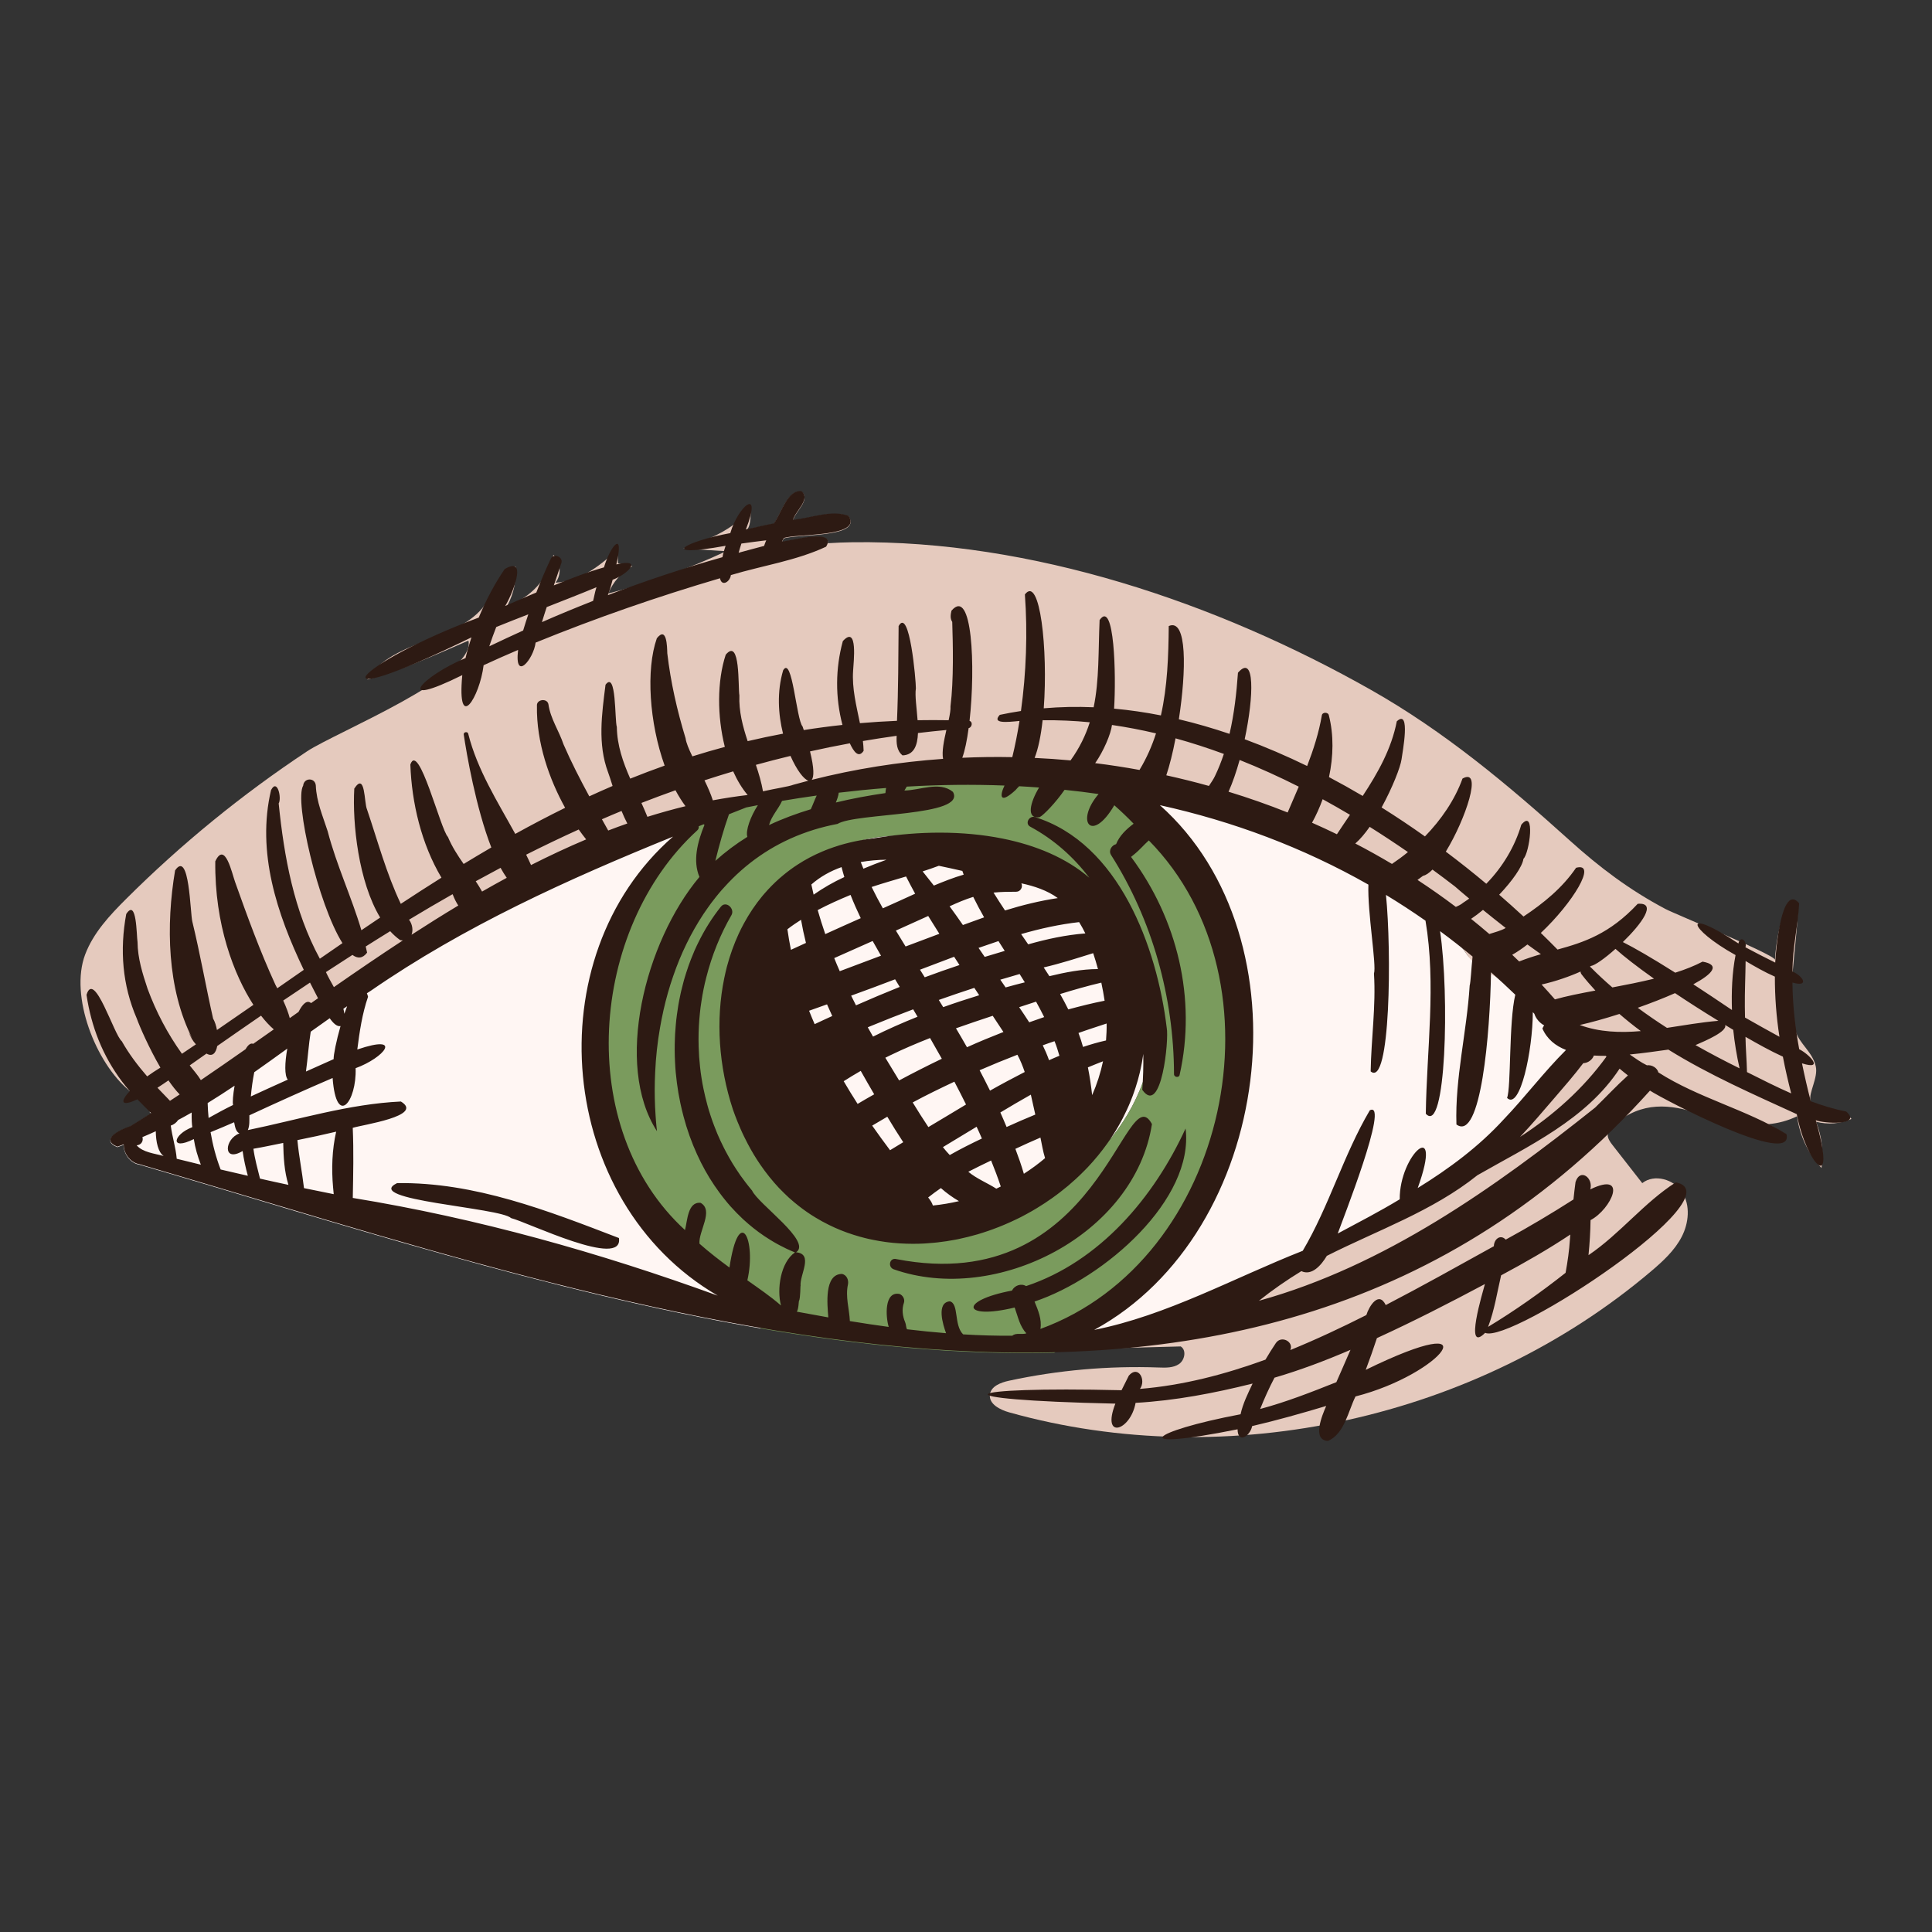 <?xml version="1.0" encoding="utf-8"?>
<!-- Generator: Adobe Illustrator 24.0.2, SVG Export Plug-In . SVG Version: 6.00 Build 0)  -->
<svg version="1.1" id="Capa_1" xmlns="http://www.w3.org/2000/svg" xmlns:xlink="http://www.w3.org/1999/xlink" x="0px" y="0px"
	 viewBox="0 0 1200 1200" enable-background="new 0 0 1200 1200" xml:space="preserve">
<rect x="0" y="0" width="1200" height="1200" fill="#333333" stroke="none"/>
<g>
	<path fill="#FFF6F3" d="M472.723,825.164c-132.355-22.71-265.47-66.474-385.916-101.702c-6.173-0.958-10.19-7.184-9.951-12.372
		c-1.33,0.479-2.634,0.984-3.991,1.437c-11.334-4.683,2.395-10.962,8.062-12.745c4.31-2.634,8.594-5.348,12.904-8.115
		c-0.338-0.338-0.672-0.679-1.01-1.016c24.699-7.779,49.078-17.986,68.857-32.821c93.123-58.534,172.943-119.73,274.048-151.658
		c-58.535,50.553-85.141,133.033-58.535,207.531C395.767,761.471,440.809,788.066,472.723,825.164z M736.38,822.791
		c5.321-2.661,13.303-10.643,18.625-13.303c85.141-39.91,167.622-77.159,226.156-156.979c0.826-0.826,2.167-2.167,3.861-3.541
		c-14.269-7.233-22.928-24.128-33.128-36.369c-10.643-10.643-29.267-7.982-39.91-18.625
		c-50.552-71.838-138.354-79.82-215.513-103.766c37.249,53.213,87.802,101.105,71.838,172.943
		c-10.643,45.231-21.285,82.48-45.231,119.73c-14.102,21.154-35.205,34.143-55.582,48.234
		C690.658,833.837,715.964,838.103,736.38,822.791z M675.185,559.386c-52.553-35.035-142.76-67.705-186.507-5.049
		c0.089-0.09,0.171-0.183,0.26-0.272c-0.089,0.089-0.172,0.182-0.26,0.272c-2.764,3.959-5.349,8.287-7.721,13.031
		c2.372-4.744,4.957-9.072,7.721-13.031c-31.675,31.927-34.298,79.674-23.685,124.779c7.982,42.571,34.589,79.82,79.82,90.462
		c58.534,10.643,109.087-21.285,146.336-63.856C728.398,657.83,725.738,593.974,675.185,559.386z"/>
	<path fill="#7A9B5D" d="M696.47,490.208c2.007,0.623,4.024,1.229,6.044,1.831c-7.019-5.59-14.513-9.813-22.008-9.813
		c-84.199-4.953-170.7-2.973-250.927,29.503c-54.212,50.897-78.043,130.141-52.388,201.975
		c18.576,47.767,63.618,74.362,95.532,111.46c61.314,10.52,122.462,16.507,182.114,15.046c4.139-3.138,8.383-6.139,12.658-9.094
		c-0.986-0.116-1.974-0.234-2.952-0.342c0.978,0.109,1.966,0.227,2.952,0.342c20.378-14.091,41.48-27.08,55.582-48.234
		c23.946-37.249,34.589-74.498,45.231-119.73C784.272,591.314,733.72,543.422,696.47,490.208z M691.149,705.722
		c-37.249,42.571-87.802,74.498-146.336,63.856c-45.231-10.643-71.838-47.892-79.82-90.462
		c-10.613-45.105-7.99-92.851,23.685-124.779c43.747-62.655,133.954-29.986,186.507,5.049
		C725.738,593.974,728.398,657.83,691.149,705.722z"/>
	<path fill="#E5CABE" d="M1150,695c-6.868,3.019-14.762,3.639-22.019,1.732c3.611,9.055,4.79,19.067,3.379,28.713
		c-8.232-8.773-13.62-20.172-15.174-32.101c-5.616,2.714-11.735,4.38-17.951,4.888c3.731,2.123,7.463,4.246,11.194,6.368
		c-37.633,3.016-71.787-35.765-106.937-6.05c-1.826,1.544-3.656,3.429-3.889,5.809c-0.252,2.576,1.429,4.898,3.023,6.938
		c6.136,7.855,12.273,15.71,18.409,23.565c7.535-5.949,19.77-2.374,24.869,5.76c5.099,8.134,4.054,18.986-0.341,27.522
		c-4.395,8.535-11.653,15.201-18.974,21.412c-107.829,91.499-262.435,125.837-398.715,87.703
		c-5.721-1.601-12.683-5.102-12.031-11.007c0.577-5.225,6.747-7.557,11.886-8.665c30.508-6.574,61.834-9.339,93.022-8.21
		c4.335,0.157,9.021,0.294,12.592-2.17s4.719-8.651,1.018-10.913c-24.84,0.647-49.679,1.293-74.519,1.94
		c106.327-13.009,197.85-78.506,284.023-142.137c13.232-9.77,27.15-20.45,32.694-35.936c16.465-45.991-47.15-42.852-63.589-66.206
		c-49.24-69.953-133.803-79.351-209.456-101.916c-7.019-5.59-14.513-9.813-22.008-9.813c-84.199-4.953-170.7-2.973-250.927,29.503
		c2.011-1.888,4.053-3.749,6.146-5.557C334.621,538.1,254.801,599.295,161.678,657.83c-24.011,15.092-53.464,42.527-81.405,19.542
		c-20.803-17.113-37.123-58.671-27.381-84.511c5.102-13.499,15.253-24.355,25.453-34.521c34.31-34.195,72.044-64.945,112.421-91.704
		c17.699-11.73,105.242-46.975,100.174-68.735c-20.706,8.958-40.899,18.156-62.791,24.19c15.746-26.074,59.307-22.965,74.877-49.163
		c4.821-8.112,7.886-19.575,17.206-21.06c0.662,8.323-1.118,16.826-5.064,24.185c14.207-4.341,25.589-16.864,28.557-31.42
		c4.617,4.35,5.209,12.303,1.287,17.288c15.577-1,26.569-9.861,37.566-19.571c1.526,2.531,1.173,4.595,1.246,7.536
		c2.989,0.589,5.978,1.178,8.967,1.767c-6.718,3.726-12.084,9.834-14.914,16.976c25.13-6.468,49.659-15.27,73.168-26.254
		c-8.849-0.554-17.697-1.108-26.546-1.662c11.439-4.314,22.104-8.027,31.299-14.964c4.286-3.233,4.731-9.486,10.125-12.324
		c0.612,2.511,0.832,14.942-2.622,15.725c5.743-1.303,11.512-2.658,17.334-3.775c4.576-6.093,8.381-21.232,17.268-19.982
		c5.747,5.029-3.885,12.212-5.295,17.693c11.228-0.958,23.547-6.385,34.456-2.395c8.966,13.516-32.7,10.882-40.282,13.809
		c-0.346,0.718-0.718,1.437-1.091,2.182c5.092-0.514,30.145-7.369,28.456,0.722c5.159-0.311,10.316-0.546,15.461-0.61
		c111.097-1.389,226.122,37.45,322.032,91.771c45.467,25.751,84.678,58.577,123.316,93.424
		c18.698,16.865,37.242,30.835,59.531,42.617c6.457,3.413,68.133,28.426,67.955,31.561c0.637-11.191,2.934-22.287,6.793-32.811
		c0.737-2.011,2.075-4.37,4.211-4.227c2.588,0.173,3.272,3.629,3.222,6.222c-0.417,21.441-7.508,54.471-1.465,74.865
		c2.451,8.271,10.553,12.955,12.618,22.18c1.546,6.905-4.538,16.375-3.28,21.244c0.056,0.218,0.104,0.438,0.161,0.655
		c0.701,2.667,14.179,4.67,21.375,7.962C1147.878,693.082,1149.284,693.986,1150,695z"/>
	<path fill="#2D1A13" d="M642.539,507.419c-3.485-0.692-6.119,4.284-2.554,6.093c14.793,7.982,26.873,18.891,36.637,31.688
		c-14.615-12.529-33.481-20.225-53.739-24.315c-25.267-5.102-52.67-4.554-76.762-0.717c-1.179,0.188-2.381,0.351-3.543,0.554
		c-1.543,0.186-3.086,0.372-4.603,0.612c-1.517,0.239-3.007,0.479-4.497,0.771c-0.904,0.16-1.809,0.346-2.687,0.532
		c-0.958,0.186-1.889,0.399-2.82,0.639c-1.171,0.266-2.315,0.559-3.459,0.878c-0.958,0.239-1.889,0.532-2.82,0.798
		c-1.304,0.399-2.607,0.798-3.858,1.25c-1.091,0.346-2.155,0.745-3.219,1.144c-0.772,0.293-1.517,0.585-2.235,0.878
		c-0.585,0.213-1.171,0.452-1.729,0.718c-5.428,2.288-10.456,4.975-15.166,8.035c-3.086,1.995-6.013,4.151-8.78,6.439
		c-0.931,0.745-1.862,1.517-2.74,2.315c-3.246,2.9-6.279,5.96-9.099,9.232c-0.426,0.505-0.878,1.011-1.304,1.517
		c-4.363,5.268-8.195,10.989-11.494,17.055c-1.144,2.102-2.208,4.23-3.219,6.385c-3.007,6.519-5.454,13.383-7.343,20.461
		c-0.612,2.395-1.171,4.816-1.676,7.264c-5.348,25.968-3.432,54.623,5.375,81.416c0.878,2.501,1.783,4.949,2.74,7.317
		c0.665,1.676,1.357,3.326,2.075,4.922c0.718,1.623,1.437,3.219,2.208,4.763c0.718,1.49,1.463,2.98,2.235,4.417
		c2.395,4.55,4.975,8.833,7.716,12.824c0.905,1.33,1.809,2.607,2.767,3.884c0.931,1.251,1.889,2.501,2.847,3.698
		s1.942,2.395,2.953,3.539c0.027,0.027,0.053,0.053,0.053,0.08c1.969,2.288,4.018,4.443,6.146,6.492
		c2.075,2.102,4.284,4.071,6.519,5.907c3.352,2.794,6.811,5.348,10.376,7.663c0.878,0.559,1.783,1.144,2.687,1.676
		c2.714,1.65,5.481,3.166,8.301,4.55c1.251,0.639,2.501,1.224,3.778,1.783c1.224,0.559,2.448,1.064,3.698,1.57
		c2.608,1.064,5.268,1.995,7.956,2.847c1.091,0.373,2.182,0.692,3.299,0.984c0.08,0.053,0.16,0.08,0.239,0.08
		c1.118,0.319,2.262,0.612,3.406,0.905c1.65,0.426,3.326,0.798,5.002,1.117c2.554,0.532,5.135,0.958,7.742,1.33
		c0.638,0.107,1.277,0.186,1.916,0.24c0.958,0.106,1.916,0.213,2.9,0.319c1.304,0.133,2.634,0.24,3.964,0.319
		c2.767,0.16,5.534,0.266,8.328,0.266c1.197,0,2.421-0.027,3.618-0.053c0.985-0.027,1.969-0.08,2.98-0.106
		c0.639-0.027,1.304-0.08,1.969-0.133c1.437-0.08,2.9-0.213,4.363-0.346c0.772-0.053,1.57-0.133,2.341-0.239
		c3.645-0.399,7.29-0.958,10.935-1.65c0.718-0.133,1.437-0.293,2.155-0.426c3.938-0.825,7.849-1.809,11.733-2.927
		c1.064-0.319,2.128-0.639,3.166-0.984c1.197-0.372,2.368-0.745,3.539-1.171c0.931-0.319,1.836-0.639,2.767-0.984
		c4.922-1.783,9.791-3.858,14.527-6.146c0.958-0.452,1.889-0.931,2.847-1.384c2.394-1.25,4.789-2.554,7.131-3.885
		c1.038-0.612,2.049-1.197,3.033-1.809c3.193-1.942,6.332-3.991,9.392-6.173c1.011-0.718,2.022-1.437,3.007-2.208
		c0.665-0.479,1.33-0.984,1.996-1.517c3.299-2.528,6.492-5.215,9.552-8.035c0.905-0.825,1.809-1.676,2.687-2.528
		c0.905-0.851,1.783-1.729,2.661-2.634c0.745-0.745,1.464-1.49,2.208-2.261c2.155-2.288,4.231-4.656,6.226-7.077
		c1.996-2.421,3.911-4.922,5.747-7.476c1.224-1.703,2.421-3.459,3.539-5.215c1.144-1.756,2.235-3.539,3.299-5.375
		c1.995-3.406,3.805-6.918,5.454-10.51c0.426-0.905,0.825-1.809,1.224-2.714c0.372-0.878,0.745-1.783,1.117-2.687
		c0.426-1.011,0.825-1.995,1.197-3.033c0.319-0.878,0.639-1.729,0.931-2.607c0.319-0.958,0.665-1.889,0.958-2.847
		c0.958-2.927,1.809-5.907,2.528-8.94c0.452-1.889,0.851-3.805,1.224-5.747c0.106-0.426,0.186-0.851,0.24-1.277
		c0.293-1.596,0.559-3.193,0.772-4.816c0.133,7.556-0.106,15.006-0.639,22.27c11.946,16.895,16.682-31.316,15.192-38.473
		C718.687,588.489,695.007,523.516,642.539,507.419z M675.717,662.961c3.113-1.277,6.226-2.581,9.392-3.778
		c-1.517,7.21-3.778,14.235-6.758,21.019C677.713,674.402,676.861,668.655,675.717,662.961z M686.972,646.252
		c-4.842,1.064-9.578,2.474-14.288,4.018c-0.825-2.927-1.729-5.827-2.82-8.674c5.827-2.102,11.281-3.805,17.481-5.88
		C687.424,639.255,687.238,642.767,686.972,646.252z M489.072,577.182c2.714-2.102,5.561-4.044,8.461-5.88
		c0.851,4.816,1.862,9.605,3.06,14.368c-3.113,1.41-6.253,2.847-9.339,4.284C490.402,585.722,489.684,581.465,489.072,577.182z
		 M651.798,606.316c-1.144-1.836-2.341-3.645-3.539-5.428c10.403-2.421,20.567-5.694,30.731-8.86
		c1.091,3.246,2.075,6.545,2.98,9.871C671.886,601.926,661.642,603.921,651.798,606.316z M684.045,610.333
		c0.798,3.725,1.49,7.476,2.049,11.228c-7.822,1.543-15.033,3.379-22.562,5.401c-1.596-3.246-3.299-6.412-5.082-9.552
		C666.937,614.803,675.451,612.355,684.045,610.333z M542.977,679.697c-3.459,1.969-6.918,3.911-10.297,5.96
		c-3.007-4.656-5.88-9.366-8.647-14.102c3.459-2.235,7.024-4.337,10.589-6.412C537.363,670.012,540.156,674.881,542.977,679.697z
		 M538.986,638.084c0.426-0.186,0.851-0.372,1.304-0.559c8.887-3.672,17.88-7.21,26.899-10.616c0.905,1.543,1.809,3.086,2.714,4.603
		c-9.366,3.751-18.625,7.822-27.644,12.346C541.168,641.942,540.05,640.026,538.986,638.084z M551.118,693.612
		c3.193,5.348,6.465,10.616,9.898,15.831c-2.741,1.65-5.481,3.273-8.195,4.975c-3.778-5.029-7.476-10.11-11.095-15.272
		C544.839,697.257,547.979,695.448,551.118,693.612z M558.462,671.076c-2.874-4.683-5.72-9.366-8.567-14.101
		c1.118-0.532,2.182-1.091,3.299-1.623c8.035-3.885,16.203-7.343,24.478-10.616c2.475,4.284,4.896,8.567,7.317,12.878
		C576.049,661.897,567.215,666.393,558.462,671.076z M592.784,671.848c2.474,4.709,4.896,9.445,7.237,14.181
		c-7.796,4.683-15.565,9.392-23.387,14.022c-3.379-5.029-6.572-10.137-9.738-15.299
		C575.357,680.149,584.057,675.972,592.784,671.848z M636.472,665.835c-7.29,3.752-14.447,7.556-21.551,11.574
		c-2.102-4.257-4.257-8.488-6.465-12.665c7.743-3.379,15.565-6.572,23.467-9.632C633.785,658.571,635.222,662.163,636.472,665.835z
		 M633.014,625.579c3.512-1.144,6.998-2.288,10.509-3.432c1.756,3.166,3.432,6.359,5.029,9.578
		c-3.113,1.064-6.199,2.128-9.286,3.246C637.217,631.805,635.142,628.665,633.014,625.579z M600.607,650.456
		c-2.235-3.938-4.523-7.876-6.838-11.76c7.556-2.687,15.192-5.242,22.828-7.769c2.208,3.352,4.443,6.705,6.652,10.057
		C615.639,643.964,608.057,647.077,600.607,650.456z M606.593,699.838c1.118,2.448,2.262,4.842,3.273,7.317
		c-6.758,3.219-13.463,6.572-19.955,10.27c-1.463-1.57-2.927-3.193-4.257-4.922C592.625,708.272,599.622,704.068,606.593,699.838z
		 M615.586,720.804c2.182,5.321,4.204,10.722,6.013,16.15c-0.931,0.452-1.836,0.931-2.767,1.357
		c-5.721-3.645-12.239-6.199-17.401-10.51C606.088,725.38,610.824,723.092,615.586,720.804z M621.333,690.978
		c6.279-3.751,12.558-7.503,18.944-11.068c0.931,4.124,1.862,8.248,2.767,12.372c-5.987,2.448-11.92,5.029-17.826,7.716
		C623.967,696.964,622.664,693.958,621.333,690.978z M646.237,706.569c0.851,3.938,1.543,8.541,2.874,12.771
		c-4.151,3.539-8.567,6.758-13.17,9.711c-1.543-5.268-3.352-10.43-5.268-15.485C635.834,711.146,641.022,708.804,646.237,706.569z
		 M647.674,649.259c2.421-0.878,4.869-1.756,7.317-2.554c1.224,2.927,2.129,5.987,3.033,9.046c-2.155,0.878-4.31,1.783-6.439,2.767
		C650.468,655.378,649.164,652.292,647.674,649.259z M638.628,586.547c-1.463-2.102-2.927-4.23-4.39-6.359
		c11.787-3.406,23.786-6.066,36.025-7.45c1.437,2.288,2.687,4.656,3.858,7.024C662.068,580.694,650.281,583.248,638.628,586.547z
		 M636.526,610.147c-3.991,1.011-7.982,2.049-11.92,3.166c-1.117-1.596-2.208-3.193-3.299-4.816c3.991-1.197,7.982-2.368,12-3.512
		C634.37,606.715,635.461,608.418,636.526,610.147z M611.622,594.343c-1.277-1.862-2.554-3.725-3.831-5.587
		c4.124-1.437,8.248-2.847,12.372-4.23c1.304,2.049,2.581,4.071,3.885,6.093C619.896,591.842,615.746,593.066,611.622,594.343z
		 M608.19,618.156c-7.503,2.341-14.98,4.736-22.35,7.397c-0.905-1.49-1.836-2.98-2.74-4.47c7.317-2.608,14.687-5.082,22.057-7.503
		C606.167,615.123,607.179,616.639,608.19,618.156z M574.373,607.007c-0.984-1.57-1.969-3.14-2.953-4.709
		c7.051-2.714,14.128-5.401,21.205-8.035c1.091,1.729,2.208,3.432,3.326,5.135C588.714,601.819,581.503,604.347,574.373,607.007z
		 M562.479,587.877c-2.022-3.273-4.044-6.572-6.04-9.871c6.705-3.007,13.383-6.04,20.088-9.073
		c2.288,3.698,4.576,7.397,6.918,11.068C576.448,582.609,569.477,585.27,562.479,587.877z M558.834,612.994
		c-9.1,3.645-18.172,7.477-27.165,11.441c-1.011-1.995-2.022-4.018-3.007-6.013c9.126-3.299,18.226-6.678,27.298-10.164
		C556.919,609.828,557.876,611.424,558.834,612.994z M521.585,603.229c-1.197-2.687-2.341-5.401-3.432-8.142
		c7.982-3.512,15.911-7.077,23.866-10.616c1.703,3.06,3.432,6.119,5.188,9.126C538.667,596.817,530.099,599.983,521.585,603.229z
		 M512.592,580.188c-1.703-4.922-3.273-9.898-4.709-14.926c6.652-3.512,13.516-6.572,20.407-9.419
		c1.916,4.869,4.044,9.685,6.332,14.447C527.279,573.563,519.909,576.836,512.592,580.188z M505.355,555.683
		c-0.506-2.102-0.984-4.204-1.41-6.306c5.561-4.896,11.946-8.381,18.758-10.802c0.532,2.049,1.091,4.124,1.729,6.173
		C517.701,547.834,511.342,551.506,505.355,555.683z M513.683,623.823c1.038,2.421,2.128,4.842,3.246,7.237
		c-3.645,1.676-7.317,3.326-10.935,5.055c-1.224-2.767-2.341-5.534-3.459-8.328C506.26,626.483,509.958,625.153,513.683,623.823z
		 M576.501,743.765c2.581-2.022,5.215-3.991,7.902-5.827c3.485,3.086,7.237,5.8,11.228,8.115c-5.374,1.25-10.776,2.182-16.203,2.714
		C578.869,746.905,577.698,745.308,576.501,743.765z M631.204,553.874c2.714,0,4.284-2.98,3.193-5.215
		c7.902,1.676,16.124,4.39,22.616,9.153c-11.095,1.676-22.057,4.364-32.779,7.689c-2.448-3.645-4.816-7.37-7.13-11.095
		C621.786,553.927,626.362,553.874,631.204,553.874z M611.249,569.785c-4.39,1.543-8.807,3.14-13.17,4.763
		c-2.687-3.938-5.481-7.796-8.275-11.627c4.789-2.208,9.632-4.284,14.687-5.853C606.593,561.377,608.881,565.608,611.249,569.785z
		 M583.126,537.751c4.896,1.011,9.738,2.102,14.607,3.193c0.266,0.772,0.532,1.543,0.825,2.315
		c-6.359,1.836-12.399,4.257-18.518,6.785c-2.288-2.953-4.603-5.88-6.971-8.807C576.448,540.145,579.827,539.001,583.126,537.751z
		 M568.413,555.098c-6.705,3.033-13.357,6.12-20.061,9.073c-2.448-4.337-4.789-8.754-6.971-13.25
		c7.077-2.341,14.234-4.39,21.392-6.519C564.608,547.994,566.47,551.559,568.413,555.098z M536.272,539.56
		c-0.559-1.384-1.117-2.741-1.65-4.124c5.242-0.931,10.616-1.41,15.991-1.437C545.77,535.702,540.981,537.591,536.272,539.56z
		 M715.494,698.188c-10.616,68.672-96.768,112.626-160.464,90.17c-3.831-1.517-2.421-7.397,1.729-6.306
		C683.247,806.61,698.785,667.138,715.494,698.188z M1146.734,690.393c-7.503-1.464-14.82-3.725-22.03-6.386
		c-2.049-7.796-3.831-15.671-5.454-23.547c14.208,4.47,4.497-5.694-1.729-8.78c-2.528-13.649-4.071-27.485-4.204-41.4
		c10.696,3.06,6.705-3.991,0.08-6.811c-0.24-14.261,3.459-28.336,4.071-42.438c-11.042-13.037-14.58,30.358-14.846,36.85
		c-6.199-3.086-12.399-6.199-18.492-9.499c1.171-3.831-3.219-7.663-4.364-2.368c-35.546-23.6-31.609-9.392-1.783,7.21
		c-2.182,11.175-2.581,22.749-2.235,34.11c-8.807-5.96-16.789-11.255-23.999-15.964c12.026-6.492,16.948-12.106,5.747-14.075
		c-5.082,2.661-10.829,4.922-16.975,6.864c-14.74-9.312-25.462-15.485-32.54-19.024c11.654-11.308,21.551-24.771,9.232-23.76
		c-17.454,18.731-33.471,23.919-49.807,28.416c-3.379-3.459-6.838-6.891-10.377-10.323c19.822-18.598,35.413-44.167,21.897-40.469
		c-8.514,12.505-20.115,21.924-32.646,30.278c-4.922-4.55-9.951-9.073-15.113-13.543c8.142-8.567,14.474-17.534,15.059-22.296
		c3.752-3.459,7.663-31.928-1.33-21.179c-3.911,13.436-11.627,26.341-21.738,36.664c-8.115-6.811-16.496-13.463-25.143-19.955
		c12.319-20.115,23.174-52.468,10.377-45.391c-4.789,13.303-13.303,25.622-23.334,35.945c-8.754-6.226-17.747-12.239-26.926-17.986
		c6.678-12.186,11.733-25.064,12.399-29.959c0.506-4.018,5.907-31.768-2.953-23.547c-3.326,17.135-11.787,32.088-21.179,46.349
		c-6.891-4.071-13.889-7.982-20.939-11.707c2.767-12.904,3.007-26.261-0.08-38.34c-0.346-2.129-4.044-2.155-4.364,0
		c-1.836,10.776-5.188,21.205-9.126,31.449c-12.745-6.199-25.702-11.787-38.792-16.629c5.774-26.979,6.359-53.346-4.177-41.32
		c-0.905,12.691-2.341,25.542-5.241,37.994c-10.43-3.539-20.913-6.572-31.476-9.073c4.63-30.039,5.295-63.031-6.279-57.896
		c-0.16,18.572-0.798,37.489-4.869,55.501c-9.685-1.916-19.396-3.326-29.081-4.204c1.357-20.434,0.213-68.352-8.993-55.022
		c-0.851,19.263-0.16,37.116-3.698,54.171c-10.376-0.452-20.726-0.24-30.997,0.639c2.714-36.345-2.341-83.119-11.707-70.72
		c1.729,23.84,0.825,48.823-2.448,72.397c-4.39,0.665-8.78,1.463-13.144,2.395c-5.162,5.587,4.55,4.55,12.239,3.778
		c-1.224,7.716-2.714,15.219-4.47,22.483c-10.35-0.213-20.727-0.08-31.076,0.399c1.596-4.31,2.953-10.829,3.964-18.492h0.293
		c1.809-0.692,2.368-3.805,0.266-4.417c3.778-33.711,1.703-83.545-11.228-68.459c-0.532,2.341-0.931,4.896,0.479,6.971
		c0.426,13.862,0.984,35.866-1.091,52.495c0.16,1.942-0.373,5.002-1.144,8.567c-6.519-0.107-12.931-0.107-19.29,0
		c-0.532-7.53-1.756-15.219-1.064-19.795c0.08-4.497-3.911-50.925-10.722-38.686c-0.186,19.662-0.16,39.218-1.011,58.854
		c-7.796,0.319-15.458,0.825-23.015,1.463c-2.182-10.776-5.029-21.631-4.23-32.673c0.239-4.922,3.166-28.735-6.386-18.305
		c-4.656,17.081-4.736,34.961-0.239,52.069c-8.142,0.878-16.15,1.942-24.026,3.193c-0.239-0.718-0.479-1.437-0.718-2.182
		c-3.964-4.497-6.412-44.406-12.079-34.961c-3.991,13.383-3.06,27.485-0.08,39.378c-7.45,1.41-14.767,2.953-21.977,4.656
		c-3.06-9.206-5.534-18.571-5.135-28.416c-0.905-5.029,0.745-36.291-8.488-25.276c-5.401,16.39-5.348,38.26-0.559,57.257
		c-6.811,1.809-13.516,3.805-20.168,5.88c-2.155-4.443-3.831-8.381-4.204-11.228c-5.295-17.321-9.259-34.828-11.361-52.788
		c-0.133-4.177-0.293-17.081-6.492-9.339c-6.865,19.503-4.683,52.468,4.842,79.101c-7.21,2.554-14.314,5.268-21.365,8.088
		c-4.497-10.19-8.168-20.673-8.328-32.088c-1.383-4.284-0.186-35.333-7.024-26.234c-2.288,18.119-5.002,36.797,1.596,54.411
		c0.665,1.703,1.596,4.763,2.794,8.461c-4.842,2.075-9.685,4.23-14.474,6.439c-5.72-10.563-11.201-21.205-15.991-32.247
		c-2.847-8.488-8.115-15.964-9.392-24.93c-0.745-3.991-7.503-3.113-7.131,0.958c-0.399,22.961,7.742,45.737,17.507,63.35
		c-10.43,5.135-20.727,10.536-30.97,16.204c-11.068-20.141-23.6-39.804-29.214-62.18c-0.266-1.57-2.953-1.224-2.794,0.399
		c1.703,11.707,7.556,45.577,17.135,70.215c-5.747,3.352-11.467,6.758-17.188,10.244c-3.698-5.295-7.237-10.723-9.765-16.789
		c-4.63-4.656-18.172-59.732-23.334-44.992c0.825,23.866,6.864,49.355,19.316,70.295c-8.434,5.295-16.842,10.723-25.25,16.257
		c-8.94-18.758-14.314-38.952-20.993-58.668c-1.836-3.991-0.931-23.653-7.902-12.931c-1.251,21.844,2.661,57.896,16.07,80.112
		c-3.884,2.608-7.769,5.215-11.654,7.876c-6.119-20.647-15.485-40.469-20.939-61.461c-3.007-9.392-6.998-18.412-7.37-28.389
		c-0.373-5.082-7.37-5.002-7.849,0c-5.641,9.499,9.286,73.94,24.398,97.859c-4.656,3.219-9.339,6.439-14.048,9.685
		c-16.124-29.693-22.19-63.191-25.569-96.449c1.995-3.326-0.851-15.804-4.736-8.301c-9.073,38.42,3.618,76.84,20.327,111.668
		c-5.454,3.805-10.935,7.609-16.469,11.441c-0.373-0.718-0.745-1.437-1.144-2.182c-9.578-20.806-17.374-42.278-25.037-63.803
		c-1.889-5.135-6.252-25.835-12.319-12.878c-0.452,39.378,11.627,70.534,23.68,89.159c-7.476,5.188-15.033,10.403-22.642,15.618
		c-0.479-2.687-1.304-5.215-2.395-7.104c-4.497-19.875-8.009-40.07-12.877-60.131c-1.384-5.162-1.729-45.072-10.723-31.901
		c-5.72,33.87-5.029,73.541,10.696,104.431c-0.745-1.304-1.49-2.581-2.261-3.885c1.224,3.033,2.554,5.401,4.496,7.503
		c-2.9,1.942-5.774,3.884-8.674,5.853c-8.913-12.425-16.017-25.941-21.339-40.336c-3.14-9.472-6.146-18.891-6.252-29.081
		c-0.665-4.018-0.426-27.538-7.024-17.374c-4.098,22.27-2.421,44.167,6.598,65c1.676,4.683,7.53,18.199,14.634,30.385
		c-3.007,1.836-5.747,3.672-8.221,5.454c-5.88-6.785-11.308-13.942-15.778-21.871c-4.763-3.725-17.108-44.699-21.897-28.788
		c2.927,19.769,10.004,37.861,22.083,53.905c1.517,2.049,3.14,3.991,4.816,5.907c-6.279,6.598-5.454,9.924,4.683,5.082
		c2.794,2.9,5.667,5.72,8.514,8.567c-4.31,2.767-8.594,5.481-12.904,8.115c-5.667,1.783-19.396,8.062-8.062,12.745
		c1.357-0.452,2.661-0.958,3.991-1.437c-0.239,5.188,3.778,11.414,9.951,12.372c303.927,88.893,688.526,232.169,938.016-45.763
		c8.275,5.428,90.01,48.211,84.769,26.979c-24.93-15.246-54.623-22.35-79.554-38.287c-0.692-2.82-4.018-4.842-7.131-4.417
		c-3.751-1.809-7.184-4.363-10.669-6.705c8.408-0.798,16.682-2.022,23.999-3.033c25.276,15.724,53.213,27.937,79.766,40.096
		c5.933,30.943,25.383,51.43,11.813,3.778C1132.313,697.736,1156.924,699.519,1146.734,690.393z M988.132,599.983
		c2.474-0.319,8.754-4.789,15.272-10.616c5.109,4.603,13.224,10.935,23.919,18.518c-8.514,2.075-17.347,3.831-25.862,5.428
		c-4.603-3.991-9.099-8.115-13.383-12.478c-0.186-0.16-0.372-0.319-0.559-0.426C987.733,600.249,987.945,600.116,988.132,599.983z
		 M981.72,603.442c0,0.585,0.186,1.197,0.665,1.809c2.687,3.485,5.587,6.785,8.541,10.004c-9.445,1.756-18.146,3.485-25.143,5.481
		c-2.714-3.113-5.454-6.199-8.275-9.233C966.288,609.562,975.44,606.289,981.72,603.442z M948.701,586.627
		c2.874,2.129,5.694,4.151,8.381,6.04c-4.443,1.277-8.913,2.714-13.49,4.523c-1.437-1.41-2.874-2.794-4.337-4.151
		C942.368,591.283,945.535,589.101,948.701,586.627z M921.11,565.155c4.337,3.512,9.153,7.37,14.102,11.228
		c-2.794,1.676-6.598,2.581-10.164,3.751c-3.725-3.219-7.503-6.332-11.334-9.419C916.161,569.093,918.635,567.204,921.11,565.155z
		 M883.887,543.976c1.756-0.346,3.751-1.729,5.854-3.858c4.763,3.459,9.419,6.998,14.022,10.536c1.224,1.091,4.417,3.831,8.78,7.476
		c-1.224,0.878-2.448,1.756-3.725,2.554c-1.33,1.117-2.927,1.916-4.576,2.607c-7.743-5.854-15.698-11.441-23.813-16.762
		C881.599,545.706,882.77,544.854,883.887,543.976z M850.735,513.565c8.062,5.082,15.991,10.297,23.76,15.671
		c-3.246,2.687-6.598,5.135-9.924,7.37c-7.476-4.443-15.059-8.7-22.775-12.691C844.749,521.361,847.782,517.769,850.735,513.565z
		 M821.521,496.404c5.72,3.14,11.388,6.359,16.975,9.685c-2.741,4.044-5.481,8.062-8.115,12.08
		c-5.109-2.475-10.244-4.869-15.458-7.157C817.477,506.408,819.685,501.486,821.521,496.404z M769.958,472.032
		c12.452,4.949,24.691,10.51,36.717,16.576c-2.288,5.375-4.63,10.723-6.891,16.044c-12.053-4.816-24.292-9.099-36.717-12.904
		C765.594,486.134,767.936,479.296,769.958,472.032z M730.154,458.596c10.111,2.794,20.115,6.04,30.012,9.685
		c-1.57,4.683-3.379,9.286-5.534,13.756c-0.851,1.809-2.261,3.911-3.751,6.12c-8.754-2.448-17.587-4.63-26.474-6.598
		C726.429,475.571,728.451,467.509,730.154,458.596z M690.67,450.295c9.179,1.33,18.305,3.086,27.352,5.215
		c-2.474,7.716-5.747,15.219-10.057,22.376c-0.08,0.106-0.106,0.213-0.186,0.346c-9.126-1.676-18.332-3.086-27.538-4.23
		C685.482,466.471,689.978,455.935,690.67,450.295z M647.594,447.341c9.791-0.08,19.556,0.319,29.294,1.277
		c-2.554,8.035-6.332,15.911-11.946,23.68c-7.423-0.692-14.873-1.197-22.323-1.543C644.907,465.008,646.556,456.733,647.594,447.341
		z M527.838,461.682c2.421,5.215,5.454,9.445,8.567,4.656c-0.053-2.022-0.213-4.044-0.452-6.066
		c6.918-1.197,13.915-2.262,20.966-3.246c-0.16,4.55-0.08,9.126,3.672,12.159c7.184-0.293,9.286-6.306,9.578-13.889
		c5.827-0.692,11.707-1.33,17.64-1.889c-1.49,6.492-2.927,13.41-2.049,17.933c-27.591,1.942-54.943,6.279-81.629,13.064
		c1.517-1.729,1.596-7.21-1.011-17.693C511.262,464.902,519.51,463.199,527.838,461.682z M550.374,489.433
		c-0.213,1.011-0.346,2.075-0.426,3.166c-10.35,1.517-20.647,3.379-30.784,5.853c0.718-1.809,1.596-4.044,1.783-6.093
		C530.791,491.189,540.609,490.205,550.374,489.433z M507.271,494.116c-1.463,3.033-2.581,6.279-3.672,8.514
		c-8.86,2.687-17.56,5.88-25.941,9.844c1.463-5.614,5.827-9.951,8.088-15.033C492.93,496.218,500.114,495.127,507.271,494.116z
		 M490.988,469.505c3.805,8.674,8.221,14.527,11.122,15.405c-3.113,0.798-6.199,1.65-9.286,2.501
		c-2.953,1.171-11.308,2.341-18.917,4.097c-0.958-5.534-2.581-10.989-4.417-16.443C476.593,473.097,483.75,471.261,490.988,469.505z
		 M470.74,500.102c-4.523,6.918-7.796,15.858-6.545,19.689c-7.051,4.364-13.702,9.366-19.875,14.9
		c2.395-9.738,5.109-19.476,8.461-28.948c3.565-1.41,7.131-2.82,10.723-4.23C465.898,501.033,468.319,500.555,470.74,500.102z
		 M455.388,479.109c2.501,5.587,5.508,10.59,8.993,14.687c-7.264,0.851-14.474,1.969-21.631,3.299
		c-1.224-3.884-3.086-8.142-5.188-12.425C443.468,482.755,449.401,480.892,455.388,479.109z M419.549,490.843
		c1.916,3.565,3.991,6.891,6.226,9.898c-7.929,1.942-15.831,4.151-23.653,6.599c-1.171-2.874-2.421-5.747-3.725-8.621
		C405.394,496.005,412.445,493.371,419.549,490.843z M386.051,503.694c1.117,2.74,2.315,5.374,3.592,7.796
		c-3.991,1.383-7.929,2.847-11.867,4.364c-1.304-2.341-2.607-4.683-3.911-6.998C377.91,507.1,381.954,505.37,386.051,503.694z
		 M359.445,515.215c1.57,2.208,3.113,4.257,4.63,6.146c-11.547,4.869-22.935,10.217-34.243,15.938
		c-0.984-2.155-1.969-4.31-3.033-6.439C337.6,525.405,348.456,520.217,359.445,515.215z M310.914,539.028
		c1.25,2.262,2.527,4.364,3.831,6.199c-5.109,2.767-10.244,5.614-15.325,8.541c-1.224-2.208-2.554-4.337-3.938-6.412
		C300.617,544.535,305.752,541.768,310.914,539.028z M281.061,555.417c0.053,0.08,0.133,0.16,0.186,0.239
		c0.984,2.634,2.155,4.869,3.406,6.785c-9.738,5.853-19.423,11.92-29.028,18.146c1.091-2.794,0.506-6.625-1.57-9.339
		C263.022,565.82,272.015,560.552,281.061,555.417z M218.908,593.119c3.219,2.394,6.332,2.261,9.099-1.41
		c-0.266-1.277-0.559-2.554-0.851-3.831c5.055-3.219,10.11-6.359,15.192-9.498c1.916,2.102,3.991,3.964,6.199,5.534
		c0.612,0.133,1.144,0.186,1.676,0.186c-14.421,9.445-28.709,19.183-42.837,29.028c-1.729-3.086-3.485-6.199-4.949-9.339
		C207.92,600.196,213.401,596.631,218.908,593.119z M215.609,624.994c-0.585,1.517-1.171,3.086-1.729,4.683
		c-0.133-1.038-0.319-2.075-0.585-3.113C214.066,626.031,214.838,625.526,215.609,624.994z M204.78,632.443
		c2.182,3.086,4.523,5.348,6.731,4.869c-2.634,9.179-4.39,17.986-4.284,20.54c-5.72,2.554-11.467,5.109-17.188,7.689
		c1.144-8.354,1.676-16.602,2.953-24.744C196.931,637.978,200.843,635.211,204.78,632.443z M192.541,610.307
		c1.65,3.246,3.299,6.492,4.975,9.685c0,0,0,0,0.027,0.027c-1.463,1.011-2.9,2.022-4.337,3.033
		c-2.501-2.182-5.268,0.479-7.796,5.481c-1.809,1.277-3.618,2.554-5.428,3.831c-0.798-3.007-2.129-6.625-4.071-10.909
		C181.473,617.703,187.007,613.978,192.541,610.307z M178.44,651.307c-1.57,8.807-1.809,16.789,0.319,19.263
		c-7.663,3.432-15.325,6.918-22.962,10.456c0.452-5.082,1.144-10.11,2.129-15.059C164.791,661.152,171.629,656.23,178.44,651.307z
		 M84.891,711.385c3.086-0.266,4.257-2.927,3.565-5.108c2.794-1.171,5.561-2.368,8.301-3.645c0.08,6.678,1.49,13.09,4.896,15.379
		C96.092,716.467,88.669,715.775,84.891,711.385z M97.795,675.626c2.102-1.357,4.39-2.873,6.838-4.576
		c2.288,3.326,4.63,6.332,6.971,8.727c-1.995,1.33-4.018,2.661-6.013,3.964C102.957,681.054,100.376,678.366,97.795,675.626z
		 M109.768,719.74c-0.585-6.998-2.82-13.702-3.698-20.62c1.836-0.559,3.512-1.836,4.576-3.459c2.82-1.49,5.614-3.06,8.408-4.656
		c-0.08,4.044,0.107,7.53,0.399,9.099c-12.026,4.55-14.208,14.98,0.931,7.397c0.825,5.481,2.395,10.776,4.364,15.911
		C119.746,722.214,114.77,720.91,109.768,719.74z M117.83,661.737c3.485-2.448,6.971-4.896,10.43-7.343
		c3.778,2.208,5.88-0.426,6.652-4.683c9.126-6.359,18.172-12.665,27.219-18.864c2.794,3.592,5.481,6.439,7.929,8.514
		c-4.284,3.007-8.541,6.013-12.798,8.993c-1.623-0.692-3.219,0.692-4.736,3.326c-9.286,6.518-18.545,12.931-27.777,19.21
		C122.832,667.697,120.145,664.717,117.83,661.737z M128.978,685.124c5.614-3.485,11.201-7.051,16.735-10.776
		c-0.958,5.481-1.357,10.164-0.958,11.973c-5.162,2.528-10.19,5.268-15.192,8.062C129.271,691.297,129.058,688.211,128.978,685.124z
		 M137.04,726.391c-2.9-7.53-4.896-15.246-6.252-23.174c4.896-2.022,9.818-4.018,14.634-6.173c0.506,2.368,0.878,5.774,3.299,6.944
		c-9.339,3.406-10.536,18.385,1.969,10.935c0.718,5.188,1.863,10.323,3.246,15.379C148.294,729.025,142.681,727.722,137.04,726.391z
		 M162.024,732.191c-0.186-0.053-0.346-0.08-0.532-0.133c-1.517-6.12-3.246-12.239-4.097-18.545
		c6.199-1.011,12.346-2.421,18.518-3.619c0.186,8.754,0.639,17.693,3.246,26.048C173.438,734.719,167.717,733.495,162.024,732.191z
		 M206.882,737.433c0.16,1.304,0.266,2.794,0.399,4.284c-6.146-1.224-12.319-2.474-18.465-3.751
		c-1.144-9.977-3.166-19.822-4.098-29.826c8.062-1.596,16.07-3.352,24.079-5.242C206.244,714.152,205.845,725.966,206.882,737.433z
		 M219.121,744.058c0.266-14.501,0.612-29.028-0.027-43.528c5.694-1.889,44.752-7.37,29.906-16.363
		c-32.141,1.49-63.563,11.255-95.065,17.747c1.224-2.873,0.905-6.093,0.958-9.179c17.135-7.956,34.349-15.725,51.697-23.174
		c2.315,30.997,15.033,14.687,14.288-6.093c17.72-6.439,30.039-21.472,1.038-11.6c1.437-11.228,3.007-22.03,6.678-32.779
		c-0.213-0.798-0.452-1.517-0.718-2.155c0.798-0.506,1.57-1.011,2.368-1.517c58.215-40.229,122.497-69.284,187.789-95.784
		c-85.886,74.924-72.583,226.795,27.777,285.116C372.349,778.035,296.733,756.723,219.121,744.058z M642.565,808.419
		c43.741-14.66,99.269-63.59,93.815-107.491c-19.582,42.704-53.266,82.64-99.056,97.886c-3.113-1.889-7.184-0.399-8.78,2.794
		c-33.311,6.252-30.784,18.412,1.676,10.51c2.022,5.508,3.113,11.68,7.29,16.044c-2.661,0.984-6.519-0.559-8.7,1.463
		c-10.19,0.107-20.434-0.213-30.598-0.825c-5.854-5.774-2.501-19.21-8.301-20.514c-8.434,0.771-4.257,14.501-2.288,19.795
		c-8.115-0.665-16.203-1.464-24.292-2.448c-0.639-1.277-0.506-2.873-1.064-4.204l-0.027-0.027c-0.08-0.133-0.133-0.293-0.16-0.372
		c0.053,0.08,0.08,0.16,0.133,0.24c-1.623-3.805-2.182-8.115-0.772-12.08c0.718-2.208-0.638-4.63-2.687-5.481
		c-9.711-1.916-8.647,14.394-6.758,20.46c-8.062-1.091-16.097-2.288-24.132-3.618c-0.319-7.609-2.9-15.112-1.171-22.802
		c0.505-2.714-0.745-5.827-3.698-6.492c-11.228,0.08-9.126,19.077-8.514,27.006c-6.545-1.144-13.064-2.341-19.609-3.565
		c1.197-1.224,1.251-7.21,1.384-6.545c1.011-2.129,0.772-9.844,1.011-9.472c-0.718-6.731,8.301-19.875-2.82-20.859
		c10.217-6.545-23.52-29.959-27.325-38.34c-0.692-0.825-1.383-1.65-2.049-2.501c-0.692-0.851-1.357-1.703-1.995-2.554
		c-1.038-1.357-2.049-2.767-3.06-4.151c-0.053-0.053-0.08-0.08-0.106-0.133c-0.931-1.357-1.862-2.741-2.767-4.124
		c-0.692-1.064-1.357-2.128-2.049-3.219c-1.517-2.501-2.953-5.029-4.31-7.609c-0.479-0.851-0.931-1.729-1.33-2.581
		c-1.41-2.794-2.714-5.614-3.938-8.487c-0.665-1.57-1.304-3.166-1.889-4.763c-0.825-2.128-1.596-4.284-2.288-6.465
		c-0.745-2.182-1.41-4.39-1.995-6.599c-0.905-3.299-1.703-6.652-2.395-10.004c-0.479-2.235-0.878-4.496-1.224-6.758
		c-0.373-2.262-0.665-4.523-0.905-6.811c-0.479-4.177-0.772-8.354-0.878-12.558c-0.053-1.543-0.08-3.06-0.08-4.603
		c0-5.428,0.293-10.829,0.851-16.23c0.24-2.474,0.559-4.922,0.958-7.37c0.373-2.501,0.798-5.002,1.304-7.476
		c0.506-2.554,1.091-5.082,1.756-7.583c3.406-13.436,8.621-26.474,15.645-38.606c2.128-4.018-3.539-9.073-6.625-5.135
		c-5.481,6.865-10.164,14.341-14.022,22.27c-0.319,0.639-0.639,1.251-0.931,1.889c-0.506,1.064-0.984,2.128-1.464,3.193
		c-0.772,1.783-1.516,3.592-2.208,5.401c-1.064,2.741-2.049,5.508-2.927,8.328c-0.239,0.745-0.479,1.49-0.692,2.235
		c-0.452,1.41-0.851,2.82-1.197,4.257c-0.452,1.623-0.851,3.299-1.251,4.922c-0.106,0.479-0.213,0.958-0.319,1.437
		c-0.319,1.463-0.612,2.927-0.905,4.39c-0.186,0.984-0.346,1.969-0.532,2.953c-0.319,1.969-0.612,3.938-0.878,5.907
		c-0.133,0.984-0.24,1.969-0.373,2.98c-0.106,0.984-0.213,1.995-0.293,2.98c-0.186,1.995-0.319,3.991-0.452,5.987
		c-0.027,0.878-0.08,1.783-0.107,2.661c-0.213,4.949-0.186,9.924,0.08,14.873c0.186,4.257,0.585,8.487,1.144,12.718
		c0.532,4.204,1.25,8.381,2.129,12.532c0.585,2.767,1.251,5.508,1.969,8.248c2.155,8.195,5.002,16.177,8.487,23.813l0.027,0.027
		c3.033,6.705,6.572,13.09,10.669,19.13c1.038,1.517,2.075,3.007,3.166,4.497c1.064,1.463,2.182,2.9,3.326,4.31
		c2.262,2.847,4.683,5.561,7.237,8.168c1.33,1.357,2.687,2.687,4.044,3.964c1.038,0.958,2.075,1.889,3.14,2.794
		c4.31,3.725,8.94,7.13,13.862,10.137c0.665,0.426,1.357,0.851,2.075,1.25c0.718,0.426,1.437,0.825,2.155,1.224
		c0.692,0.373,1.41,0.745,2.102,1.117c1.224,0.639,2.501,1.251,3.751,1.889c1.703,0.798,3.432,1.543,5.188,2.261
		c-8.913,6.146-11.388,22.749-8.674,32.966c-6.545-5.72-13.809-10.616-20.886-15.645c5.747-25.117-5.108-47.759-11.122-7.929
		c-6.412-4.709-12.691-9.578-18.625-14.82c-0.639-7.769,9.073-20.62,0.718-25.356c-8.088-0.878-8.195,11.281-9.711,16.895
		c-69.018-63.217-59.28-187.098,7.583-248.213c0.851-0.718,1.091-1.676,0.931-2.581c1.038-0.426,2.049-0.825,3.086-1.25
		c0.16,0.133,0.346,0.239,0.506,0.346c-4.337,10.643-7.37,22.296-3.14,32.38c-33.87,40.389-53.027,116.75-26.367,157.91
		c-0.266-2.208-0.452-4.39-0.639-6.625c-0.106-1.117-0.186-2.208-0.239-3.326c-0.479-6.997-0.639-14.101-0.452-21.205
		c0.027-1.836,0.107-3.672,0.213-5.534c0.399-9.233,1.41-18.465,3.007-27.564c0.293-1.836,0.639-3.645,1.011-5.454
		c0.346-1.809,0.718-3.619,1.144-5.401c0.027-0.027,0-0.027,0-0.027c1.623-7.184,3.618-14.261,6.013-21.152
		c2.368-6.891,5.108-13.623,8.275-20.088c1.57-3.246,3.246-6.412,5.029-9.525c0.772-1.357,1.57-2.714,2.395-4.044
		c0.16-0.266,0.319-0.532,0.505-0.825c1.703-2.794,3.512-5.508,5.428-8.168c0.239-0.319,0.452-0.639,0.692-0.958
		c0.878-1.277,1.809-2.501,2.794-3.725c1.064-1.41,2.155-2.767,3.299-4.124c1.117-1.357,2.262-2.661,3.485-3.964
		c12.878-14.288,28.895-25.755,48.131-32.992c4.736-1.783,9.658-3.326,14.793-4.576c2.368-0.585,4.789-1.118,7.237-1.57
		c11.414-7.077,80.432-4.417,71.705-19.902c-8.328-6.838-20.407-0.931-30.145-0.851c0.559-0.851,1.038-1.65,1.463-2.421
		c20.407-1.197,40.682-1.437,60.716-0.665c-3.166,6.598-2.847,11.707,6.705,2.953c0.027-0.027,0.053-0.027,0.08-0.053
		c0.053-0.027,0.08-0.08,0.106-0.106c0,0,0,0-0.027,0c0.585-0.718,1.384-1.517,2.235-2.368c4.151,0.213,8.275,0.506,12.372,0.798
		c-5.694,9.499-8.115,19.662,0.293,18.438c2.608-1.304,10.19-9.259,15.538-17.001c7.077,0.718,14.128,1.596,21.126,2.607
		c-14.74,17.268-4.177,30.837,9.765,6.971c4.151,3.672,8.168,7.476,12,11.467c-4.47,3.379-8.754,7.37-10.882,12.691
		c-2.661,0.665-4.896,3.858-3.14,6.731c25.622,40.256,39.005,88.52,39.112,136.093c-0.08,1.969,3.14,2.501,3.485,0.479
		c10.616-47.173-1.383-96.742-30.172-135.374c1.144-0.931,2.288-1.916,3.459-2.82c-0.452,0.346-0.931,0.718-1.41,1.091
		c3.273-2.501,5.88-5.8,8.993-8.514c86.604,88.014,49.169,261.011-67.341,303.422C647.221,819.461,644.774,813.82,642.565,808.419z
		 M720.416,500.102c45.311,10.004,88.786,26.234,129.521,49.355c-0.639,17.002,5.162,50.207,3.459,55.235
		c1.277,20.354-1.729,40.495-2.049,60.77c12.372,10.323,13.01-75.217,9.499-109.619c8.328,5.055,16.496,10.377,24.558,16.017
		c6.705,39.67,0.745,80.033,0.186,119.889c12.585,13.835,14.767-73.754,8.86-113.397c6.811,5.029,13.569,10.297,20.195,15.778
		c-0.825,7.663-1.144,15.618-1.809,18.066c-1.783,28.762-9.153,57.497-8.221,86.232c15.272,11.148,20.939-57.47,21.472-94.533
		c5.082,4.497,10.11,9.153,15.086,13.942c-4.097,17.082-2.528,57.577-5.108,64.095c8.062,7.982,15.964-29.666,15.991-53.266
		c0.319,0.346,0.639,0.665,0.958,1.011c0.851,2.767,3.193,5.667,6.093,7.21c-0.399,0.559-0.798,1.171-1.091,1.942
		c2.847,6.545,8.062,10.749,14.66,13.33c-13.649,13.569-25.383,29.214-38.659,43.076c-15.512,16.975-33.977,30.651-53.453,42.677
		c16.257-45.098-11.441-21.019-11.175,6.998c-12.505,7.583-25.596,14.341-38.5,21.259c2.581-7.423,32.513-82.906,19.928-76.547
		c-16.443,27.884-25.223,59.492-41.666,87.27c-42.757,16.842-84.29,40.149-129.548,49.142
		C790.791,765.423,813.38,582.822,720.416,500.102z M983.396,660.354c2.873-0.08,5.641-2.102,6.572-4.736
		c2.395,0.133,4.896,0.186,7.397,0.186c0.16,0.133,0.293,0.293,0.452,0.452c-14.421,19.955-33.072,36.531-53.719,49.914
		c7.37-7.769,14.314-15.991,21.312-24.106C971.556,674.908,977.755,667.83,983.396,660.354z M990.766,687.945
		c-62.605,49.887-130.771,98.338-208.835,119.996c8.381-6.705,17.215-12.798,26.367-18.412c6.518,3.086,12.372-3.698,15.831-9.499
		c31.502-15.938,65.612-27.724,93.522-50.074c31.822-18.226,67.528-34.562,88.307-66.197c1.703,1.437,3.432,2.847,5.188,4.204
		C1004.096,674.295,997.524,681.4,990.766,687.945z M981.214,636.647c7.077-1.596,15.698-3.991,24.638-6.865
		c4.31,3.698,8.727,7.29,13.303,10.643C1006.251,641.543,993.453,641.117,981.214,636.647z M1035.385,638.43
		c-6.199-3.964-12.239-8.115-18.146-12.479c8.142-2.873,16.124-5.986,23.148-9.099c8.062,5.401,17.108,11.201,27.059,17.294
		c-0.106-0.027-0.186-0.053-0.293-0.08C1056.724,634.918,1046.054,636.833,1035.385,638.43z M1053.105,649.126
		c6.572-2.82,19.955-8.567,18.412-12.505c1.65,1.011,3.326,2.022,5.028,3.033c0.825,8.035,2.155,16.017,3.938,23.919
		C1071.251,659.023,1062.098,654.208,1053.105,649.126z M1083.756,625.339c-0.106-9.472,0.373-18.944,0.479-28.416
		c5.774,3.406,11.76,6.865,18.172,9.685c-0.027,12.505,0.905,25.01,2.847,37.356c-7.157-3.964-14.314-7.849-21.392-11.946
		C1083.809,629.783,1083.783,627.574,1083.756,625.339z M1085.086,665.888c-0.16-7.264-0.825-14.607-0.931-21.897
		c7.583,4.364,15.272,8.674,23.228,12.319c1.463,7.663,3.219,15.272,5.162,22.828
		C1103.232,675.041,1094.106,670.438,1085.086,665.888z M1040.893,734.373c-19.742,12.558-34.668,32.008-54.251,45.231
		c0.745-7.45,1.171-14.367,1.277-21.764c12.824-6.678,23.893-30.757-0.16-19.104c1.995-7.184-6.385-13.436-9.179-4.523
		c-0.479,3.592-0.905,7.184-1.277,10.802c-13.729,8.78-27.751,17.108-42.065,24.93c-3.352-3.539-7.317-0.239-7.37,4.098
		c-22.296,12.345-44.539,24.824-67.155,36.557c-4.337-8.993-10.35,0.692-12.053,6.199c-15.405,7.769-31.156,15.192-47.227,21.738
		c2.315-5.135-5.587-9.366-8.993-4.31c-2.262,3.352-4.39,6.785-6.439,10.27c-25.17,9.153-51.165,15.991-77.957,18.172
		c4.044-5.561-1.064-15.006-6.891-8.275l-4.55,9.1c-102.648-2.448-117.308,5.853-3.831,8.328
		c-8.86,22.669,9.392,17.028,12.558-0.479c24.717-1.41,48.717-6.013,72.689-12c-2.9,6.146-6.04,12.399-7.477,19.077
		c-57.178,10.802-71.12,23.281-1.862,9.339c0.16,9.392,7.902,4.071,9.046-1.995c15.458-3.592,30.837-7.955,46.003-12.505
		c-2.528,5.8-9.046,21.339,1.171,21.711c10.243-4.576,12.452-18.412,17.028-27.617c53.905-13.729,86.498-55.688,6.359-16.523
		c2.448-6.545,4.789-13.117,6.944-19.716c22.749-10.403,45.018-21.817,67.075-33.578c-1.197,4.656-13.197,43.741,0.133,30.305
		C938.085,835.053,1079.126,741.93,1040.893,734.373z M833.414,850.804c-1.117,2.581-2.235,5.135-3.379,7.689
		c-15.538,6.199-31.13,12.319-47.333,16.656c2.661-6.599,5.587-13.144,8.913-19.449c16.097-4.709,31.768-10.669,47.2-17.294
		C837.006,842.529,835.197,846.68,833.414,850.804z M975.121,769.68c-0.452,7.051-1.437,13.968-2.714,20.886
		c-15.352,12.133-31.369,23.44-48.131,33.578c3.991-10.43,5.561-21.205,8.088-32.008c14.66-7.849,29.108-16.097,42.97-25.33
		C975.254,767.764,975.174,768.722,975.121,769.68z M384.428,768.962c3.007,19.449-56.965-9.924-66.969-12.372
		c-6.811-6.599-92.751-11.095-70.827-21.738C294.817,734.16,340.261,751.987,384.428,768.962z M292.822,395.884
		c-1.383,4.231-2.661,8.514-3.672,12.851c-27.484,11.388-45.391,32.114-2.022,10.589c-3.379,36.531,10.855,13.649,13.25-6.146
		c7.104-3.273,14.234-6.465,21.418-9.499c-2.394,20.141,9.578,5.853,10.882-4.55c37.462-15.272,75.722-28.549,114.515-39.963
		c1.117,5.561,6.332,2.075,6.758-1.969c19.636-5.907,40.495-8.913,59.147-17.64c7.264-11.787-21.871-3.725-27.405-3.166
		c0.372-0.745,0.745-1.463,1.091-2.182c7.583-2.927,49.249-0.293,40.282-13.809c-10.909-3.991-23.228,1.437-34.456,2.395
		c1.41-5.481,11.042-12.665,5.295-17.693c-8.887-1.251-12.691,13.889-17.268,19.982c-5.827,1.117-11.6,2.474-17.348,3.778
		c10.483-27.165-4.896-14.474-9.685,2.262c-28.549,5.215-45.71,15.618-2.927,7.876c-0.798,2.315-1.49,4.656-1.942,7.077
		c-24.052,6.785-47.865,14.66-71.199,23.6c1.277-3.113,2.128-6.386,2.98-9.578c8.78-3.086,19.795-13.596,2.315-9.525
		c5.188-22.349-3.911-11.201-7.689,1.836c-10.669,3.007-20.992,7.077-31.156,11.201c1.543-4.63,3.113-9.259,4.683-13.862
		c1.304-3.778-4.789-6.439-6.519-2.767c-3.299,6.944-6.279,13.942-9.046,21.046c-6.492,2.714-12.931,5.508-19.343,8.355
		c3.485-5.295,15.086-31.928-0.293-22.935c-6.253,9.179-11.76,19.609-16.124,30.145
		C220.611,412.088,189.721,446.357,292.822,395.884z M460.496,337.616c5.135-0.718,10.297-1.41,15.432-2.022
		c-0.452,1.144-1.011,2.288-1.33,3.485c-4.656,1.197-9.312,2.501-13.915,3.725c-0.639,0.16-1.277,0.346-1.916,0.532
		C459.326,341.42,459.858,339.505,460.496,337.616z M339.569,377.073c10.35-4.097,20.567-8.009,30.917-12.345
		c-0.506,1.623-0.958,3.246-1.277,4.896c-0.213,1.224-0.532,2.395-0.825,3.592c-10.669,4.204-21.259,8.567-31.768,13.197
		C337.547,383.273,338.558,380.16,339.569,377.073z M308.227,389.445c6.598-2.714,13.277-5.268,19.928-7.876
		c-1.144,3.326-2.208,6.678-3.219,10.057c-7.051,3.193-14.048,6.492-21.046,9.818C305.22,397.401,306.71,393.41,308.227,389.445z"/>
</g>
</svg>
